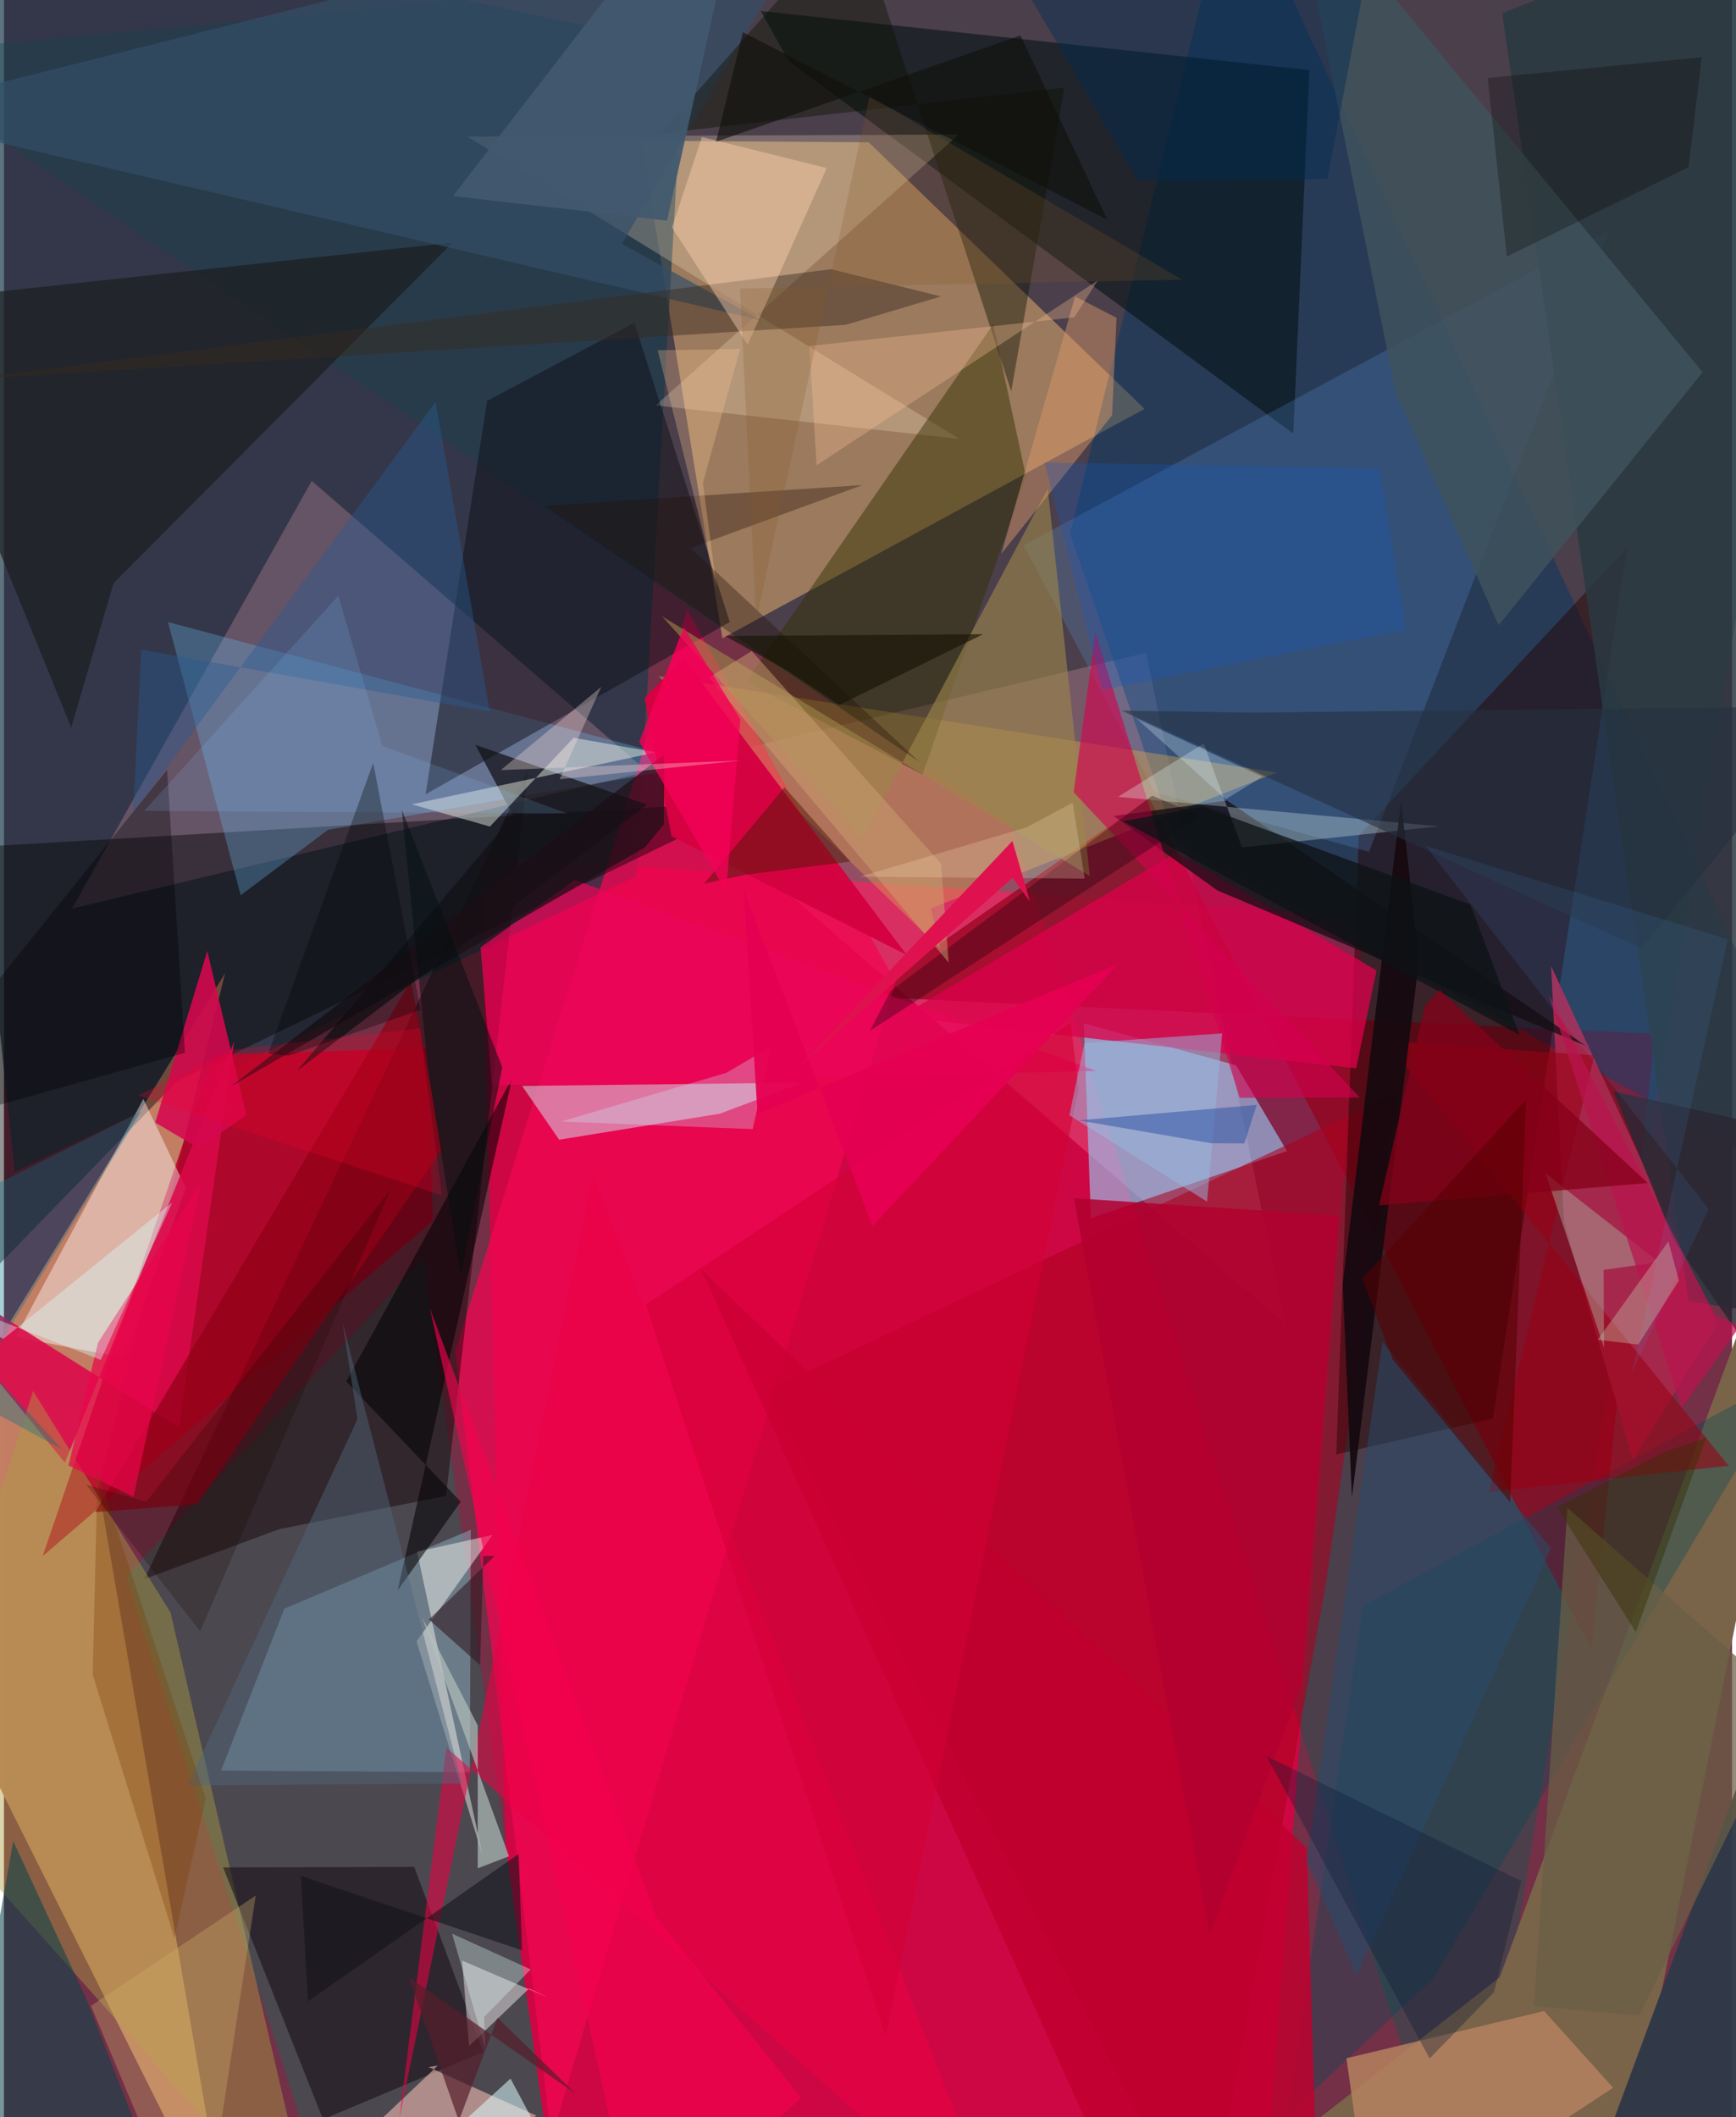 <svg xmlns="http://www.w3.org/2000/svg" width="228" height="278" viewBox="0 0 836 1024"><path fill="#733047" d="M0 0h836v1024H0z"/><path fill="#dd0042" fill-opacity=".851" d="M230.71 414.045l427.052 29.162L607.976 1086H247.53z"/><path fill="#005a53" fill-opacity=".361" d="M487.482 398.918L-62 26.603 898-62 706.918 1086z"/><path fill="#aa8662" fill-opacity=".839" d="M418.325 68.819l133.462 128.939-204.233 110.97-39.13-240.636z"/><path fill="#1b3a4a" fill-opacity=".71" d="M329.01 22.88L-62-62 5.276 566.677 306.08 423.71z"/><path fill="#c37e64" fill-opacity=".996" d="M106.988 470.706L45.763 719.205 108.753 1086-62 744.635z"/><path fill="#ffafc2" fill-opacity=".239" d="M148.884 232.577L32.987 439.383 552.48 315.75l67.463 324.714z"/><path fill="#93001b" fill-opacity=".706" d="M768.06 798.103L554.131 386.078l-138.44 95.942 382.858 18.005z"/><path fill="#4b4850" d="M59.074 762.49l98.78 307.749 104.663-35.598-59.597-425.915z"/><path fill="#b80025" fill-opacity=".835" d="M18.737 752.64l188.87-162.194-3.137-83.548-103.23 3.264z"/><path fill="#f10653" fill-opacity=".749" d="M264.888 1034.253l166.432-559.46-100.81-179.742-112.244 358.562z"/><path fill="#033863" fill-opacity=".478" d="M594.505-62L515.79 258.07l50.95 148.806L898 587.883z"/><path fill="#99c8f4" fill-opacity=".624" d="M522.408 494.953l3.414 94.274 94.848-32.522-24.6-41.454z"/><path fill="#130000" fill-opacity=".455" d="M67.934 763.735l185.574-391.248-39.653 350.989-80.715 16.13z"/><path fill="#020000" fill-opacity=".424" d="M-12.67 622.208L-62 412.511l425.13-24.893-279.359 135.32z"/><path fill="#7a644a" fill-opacity=".996" d="M723.544 956.394L557.512 1086l227.269-37.683L898 484.8z"/><path fill="#ac001e" fill-opacity=".576" d="M639.305 767.44L581.343 1086 368.968 672.81l304.744-144.199z"/><path fill="#000f12" fill-opacity=".553" d="M631.56 33.906l-7.8 175.844L379.61 29.579l-13.487-24.25z"/><path fill="#260000" fill-opacity=".463" d="M644.532 703.457l75.735-17.372 65.03-421.243-129.862 139.313z"/><path fill="#86a4b5" fill-opacity=".553" d="M135.633 778.064l90.22-38.171-.456 117.255-120.36-.79z"/><path fill="#68aafe" fill-opacity=".196" d="M776.354 111.544L493.234 263.72l63.55 119.437 103.582 28.838z"/><path fill="#d6c4db" fill-opacity=".592" d="M250.666 525.24l135.59-1.615-39.92 15.017-77.735 12.6z"/><path fill="#dc004b" fill-opacity=".769" d="M664.01 469.372l-96.879-57.103-133.59 79.539 220.616 24.91z"/><path fill="#d7a74f" fill-opacity=".408" d="M316.487 326.957l136.584 131.93-4.727-19.538 167.357-65.7z"/><path fill="#6cc1f5" fill-opacity=".294" d="M79.357 300.861l259.074 69.035-181.649 31.426-42.277 31.686z"/><path fill="#fefcff" fill-opacity=".424" d="M5.624 646.665L67.44 531.509l20.574 43.166-30.15 82.025z"/><path fill="#ffe7c8" fill-opacity=".255" d="M462.245 212.307L224.185 66.056l237.702-.983-146.622 131.01z"/><path fill="#343103" fill-opacity=".475" d="M444.397 374.63l50.019-144.223-15.86-73.55-119.563 172.826z"/><path fill="#0d0e19" fill-opacity=".478" d="M351.142 300.848l-46.157-144.744-71.237 37.77-29.756 190.29z"/><path fill="#a7284d" fill-opacity=".996" d="M788.03 706.074l40.82-65.757-80.396-173.133 6.237 123.944z"/><path fill="#2a3941" fill-opacity=".847" d="M898-62v704.345l-83.073-13.039L724.79 6.343z"/><path fill="#db084a" fill-opacity=".882" d="M84.55 690.41l26.871-186.912L29.49 707.455-57.89 600.69z"/><path fill="#ad9e43" fill-opacity=".431" d="M80.56 779.895L151.664 1086-47.431 862.945l61.527-190.163z"/><path fill="#014957" fill-opacity=".337" d="M866.332 663.504L691.44 956.891l-70.463 66.177 36.487-246.27z"/><path fill="#140b13" fill-opacity=".553" d="M198.475 902.963l-92.454.249 48.333 121.844 77.474-32.58z"/><path fill="#1a1c1e" fill-opacity=".678" d="M32.532 351.874l20.47-69.793 164.063-164.768-268.255 28.958z"/><path fill="#140c13" fill-opacity=".749" d="M591.715 387.197l173.812 118.768-178.509-75.297-50.138-36.017z"/><path fill="#d5074f" fill-opacity=".882" d="M117.274 539.352L94.172 555.36 73.19 542.914l25.169-83.032z"/><path fill="#ffc5ba" fill-opacity=".549" d="M118.102 1086l91.836-86.997-4.537.767 52.321 23.543z"/><path fill="#334e68" fill-opacity=".678" d="M-62 55.058L404.96-62 298.867 117.952l67.603 37.028z"/><path fill="#2f3947" fill-opacity=".961" d="M756.311 1086l-510.73-17.459 603.172-14.67L898 703.14z"/><path fill="#08434a" fill-opacity=".557" d="M39.998 967.153L4.478 890.5-30.236 1086H86.506z"/><path fill="#f6f1ef" fill-opacity=".471" d="M221.616 948.235l41.888 18.016-9.45-4.482-29.019 27.817z"/><path fill="#9e874a" fill-opacity=".604" d="M318.422 298.142l96.76 107.382 89.768-169.185 20.362 187.381z"/><path fill="#b5825f" fill-opacity=".839" d="M649.451 995.5l12.685 90.5 116.367-76.216-33.403-37.108z"/><path fill="#d4004f" fill-opacity=".612" d="M655.944 530.878L517.478 383.146l10.545-77.167 69.766 224.972z"/><path fill="#3f535c" fill-opacity=".808" d="M673.156 189.268L622.565-62l199.196 242.033-98.696 122.383z"/><path fill="#c0002f" fill-opacity=".839" d="M537.01 1055.923l97.538-20.707-4.322-141.315-292.914-279.863z"/><path fill="#910015" fill-opacity=".718" d="M211.987 555.848l-15.1-81.364L44.243 731.348l49.245-3.831z"/><path fill="#111215" fill-opacity=".718" d="M311.094 389.183L141.711 517.984l104.68-123.317-18.361-34.436z"/><path fill="#f6fdec" fill-opacity=".439" d="M235.108 399.776l-37.884-10.752 118.2-25.126-39.838-7.055z"/><path fill="#0c1200" fill-opacity=".42" d="M317.44 64.567l195.61-22.173-25.766 146.87-75.525-231.32z"/><path fill="#d40341" fill-opacity=".992" d="M309.923 337.545l13.056 66.918 113.814 57.47-108.041-143.501z"/><path fill="#fafaf3" fill-opacity=".463" d="M199.828 750.528l31.744 147.097-31.96-103.735 36.809-51.511z"/><path fill="#db9869" fill-opacity=".471" d="M536.075 200.85l-53.602 67.02 35.738-124.508 20.028 10.354z"/><path fill="#990013" fill-opacity=".569" d="M668.479 503.452L834.285 708.92l-115.98 12.713 51.112-211.188z"/><path fill="#eb0043" fill-opacity=".565" d="M214.027 845.147l-22.794 179.727 93.732-457.068L484.768 1086z"/><path fill="#e3fef8" fill-opacity=".294" d="M694.237 399.667l-155.245-14.269 41.404-25.788 18.527 50.244z"/><path fill="#160910" fill-opacity=".933" d="M675.892 387.51l8.69 77.195-32.48 259.513-4.431-103.282z"/><path fill="#030003" fill-opacity=".549" d="M165.62 668.162l55.34 58.176-30.517 42.922 55.416-247.766z"/><path fill="#285b93" fill-opacity=".412" d="M208.803 194.411l26.278 149.861-168.62-30.055-3.934 79.04z"/><path fill="#a8b29f" fill-opacity=".439" d="M774.058 651.78l-28.3-84.28 54.77 42.93-26.656 3.775z"/><path fill="#372a1e" fill-opacity=".439" d="M407.227 157.108L-22.288 183.87l422.433-53.666 53.151 13.17z"/><path fill="#b3c1bc" fill-opacity=".675" d="M202.271 782.287l26.953 52.29-.027 69.06 15.127-5.824z"/><path fill="#ffd2ae" fill-opacity=".424" d="M359.762 166.709l-36.593-56.705 14.483-43.725 60.39 14.974z"/><path fill="#eb0559" fill-opacity=".702" d="M528.46 517.987l-292.355 6.94-5.544-66.688 45.572-32.608z"/><path fill="#1b0e16" fill-opacity=".714" d="M319.217 398.704l-9.08 11.106-200.34 115.632L319.416 365z"/><path fill="#4e1a00" fill-opacity=".482" d="M409.507 416.692l-50.778 6.385-19.984 4.289 38.842-46.589z"/><path fill="#284a6b" fill-opacity=".525" d="M630.188 900.175l36.699-251.167 81.477 99.807-93.995 206.678z"/><path fill="#696045" fill-opacity=".725" d="M791.109 974.787l73.485-150.191-108.203-95.352-16.262 241.1z"/><path fill="#105ac3" fill-opacity=".271" d="M665.626 226.482l12.555 78.122-146.772 29.048-28.023-109.945z"/><path fill="#243040" fill-opacity=".584" d="M887.767 341.554l-284.103 3.106-62.882-.955 251.354 115.021z"/><path fill="#10060a" fill-opacity=".329" d="M428.951 479.285l-10.074 19.35 159.917-103.988-23.293-9.797z"/><path fill="#cca171" fill-opacity=".49" d="M457.029 465.575L341.098 327.64l20.639-12.741 91.597 102.802z"/><path fill="#b10030" fill-opacity=".863" d="M517.592 579.516l128.249 8.475-18.154 226.464-44.365 121.354z"/><path fill="#006f86" fill-opacity=".337" d="M-17.848 675.97l46.006 25.067L-62 601.98l128.355-64.282z"/><path fill="#fec497" fill-opacity=".314" d="M393.144 225.012l136.068-89.445-11.41 17.93-128.182 13.88z"/><path fill="#f50050" fill-opacity=".62" d="M205.975 632.521l109.81 295.068 69.906 87.081-78.997 71.33z"/><path fill="#d30036" fill-opacity=".6" d="M426.582 984.896L310.449 630.993l205.584-136.194 3.794 31.943z"/><path fill="#96bbe1" fill-opacity=".494" d="M515.42 539.426l7.298-34.94 66.638-4.683-7.334 81.381z"/><path fill="#ceb26b" fill-opacity=".329" d="M95.977 1086h-5.136L42.08 970.16l79.726-53.364z"/><path fill="#52687c" fill-opacity=".459" d="M221.607 862.643l-132.805.904 82.207-177.13-7.206-46.71z"/><path fill="#2b51a2" fill-opacity=".506" d="M519.918 541.88l64.241 11.081 15.892.092 6.014-18.66z"/><path fill="#ea054b" fill-opacity=".702" d="M31.202 708.792l14.309-59.417 49.877-77.239-32.711 151.8z"/><path fill="#020f11" fill-opacity=".51" d="M205.336 518.549L192.46 391.627l48.647 124.564-20.173 100.492z"/><path fill="#022d54" fill-opacity=".435" d="M640.27 86.548l20.635-108.716-184.228-12.954 71.75 122.38z"/><path fill="#f60057" fill-opacity=".769" d="M356.253 347.967l-27.306-44.529-21.635 55.308 42.016 72.408z"/><path fill="#220d03" fill-opacity=".333" d="M261.413 244.644l153.895-10.026-83.145 30.43 110.623 103.423z"/><path fill="#ffe1df" fill-opacity=".325" d="M268.853 376.878l88.072-9.073-116.55 4.653 48.567-40.23z"/><path fill="#2a2632" fill-opacity=".839" d="M898 554.777l-119.404-26.978 29.205 72.006 52.28 75.822z"/><path fill="#42596e" fill-opacity=".925" d="M338.408-62l8.262 52.227-25.886 116.493-103.583-11.887z"/><path fill="#dbffff" fill-opacity=".376" d="M-62 615.276l61.73 32.278 81.707-66.027-34.597 76.222z"/><path fill="#060702" fill-opacity=".271" d="M815.003 80.85l6.368-53.173-103.572 10.005 9.245 86.416z"/><path fill="#7b3d06" fill-opacity=".329" d="M45.297 711.49L97.63 869.914 82.48 937.41 42.944 809.995z"/><path fill="#0d1a38" fill-opacity=".337" d="M733.972 909.768L610.82 849.433l78.874 146.188 31.148-32.037z"/><path fill="#0c1316" fill-opacity=".761" d="M541.33 397.212l191.873 103.323-23.77-63.033-129.495-47.38z"/><path fill="#ba144e" fill-opacity=".722" d="M747.144 480.685l80.566 155.16 12.014 5.715-28.175 39.432z"/><path fill="#000002" fill-opacity=".329" d="M87.565 509.171L78.921 372.31-58.426 543.296-62 551.192z"/><path fill="#2f161e" fill-opacity=".569" d="M231.884 752.59l5.471-.016-31.742 30.721 24.735 22.115z"/><path fill="#850019" fill-opacity=".745" d="M694.445 478.71l-7.092 7.995-22.106 96.29 129.982-10.79z"/><path fill="#cff1ff" fill-opacity=".282" d="M371.138 506.13l-21.646 12.748-79.978 23.564 92.704 3.686z"/><path fill="#ffc996" fill-opacity=".29" d="M338.135 233.58l6.614 50.362-28.502-114.55 39.872-.615z"/><path fill="#dbfdfc" fill-opacity=".541" d="M153.532 1086l38.843-32.618 52.681-48.044 30.569 57.336z"/><path fill="#4595dc" fill-opacity=".118" d="M687.701 409.098l146.23 45.186-46.333 209.354 37.112-78.791z"/><path fill="#362f02" fill-opacity=".447" d="M803.714 702.07l-52.462 26.998 38.215 60.266 34.035-93.863z"/><path fill="#570000" fill-opacity=".557" d="M736.435 531.737l-79.3 86.666 14.74 39.215 56.768 68.985z"/><path fill="#121219" fill-opacity=".569" d="M143.634 907.328l106.99 35.969-1.607-46.62-101.922 71.28z"/><path fill="#e50152" fill-opacity=".949" d="M539.057 466.176L364.553 538.69l-6.65-108.131 62.259 162.486z"/><path fill="#e0fbf3" fill-opacity=".337" d="M232.92 990.963l-.653-15.424 22.568-23-38.05-17.303z"/><path fill="#855a27" fill-opacity=".22" d="M569.984 135.27L418.78 46.417 363.9 300.18l-7.836-160.636z"/><path fill="#d3e9f6" fill-opacity=".29" d="M591.07 386.569l17.678-10.912 79.97 36.956-140.656-64.982z"/><path fill="#161306" fill-opacity=".635" d="M348.918 307.618l30.5 16.98 24.745 16.366 69.474-34.203z"/><path fill="#88c7ff" fill-opacity=".153" d="M67.826 392.203l93.94-104.067 21.275 72.693 89.522 32.61z"/><path fill="#f3002d" fill-opacity=".247" d="M64.933 529.764l146.926 48.469-10.599-80.871-91.475 10.466z"/><path fill="#0f0f0b" fill-opacity=".604" d="M491.755 17.144L344.513 68.555l12.952-52.984 176.246 90.641z"/><path fill="#f4deb6" fill-opacity=".255" d="M517.03 388.225l5.788 36.729-108.824-.903 80.668-23.88z"/><path fill="#df1250" fill-opacity=".996" d="M496.337 436.01l-8.476-29.244-102.804 108.683 102.899-90.858z"/><path fill="#010606" fill-opacity=".333" d="M137.657 510.633L201.5 488.41l-22.86-119.401-50.803 140.56z"/><path fill="#c6caad" fill-opacity=".361" d="M770.994 648.049l34.222-47.615 5.098 18.937-19.664 30.94z"/><path fill="#160500" fill-opacity=".231" d="M68.81 726.36l-29.086-8.347 55.194 71.006 91.955-213.473z"/><path fill="#561d2b" fill-opacity=".694" d="M220.058 1025.793l-24.257-69.62 80.738 56.469-37.757-36.728z"/></svg>